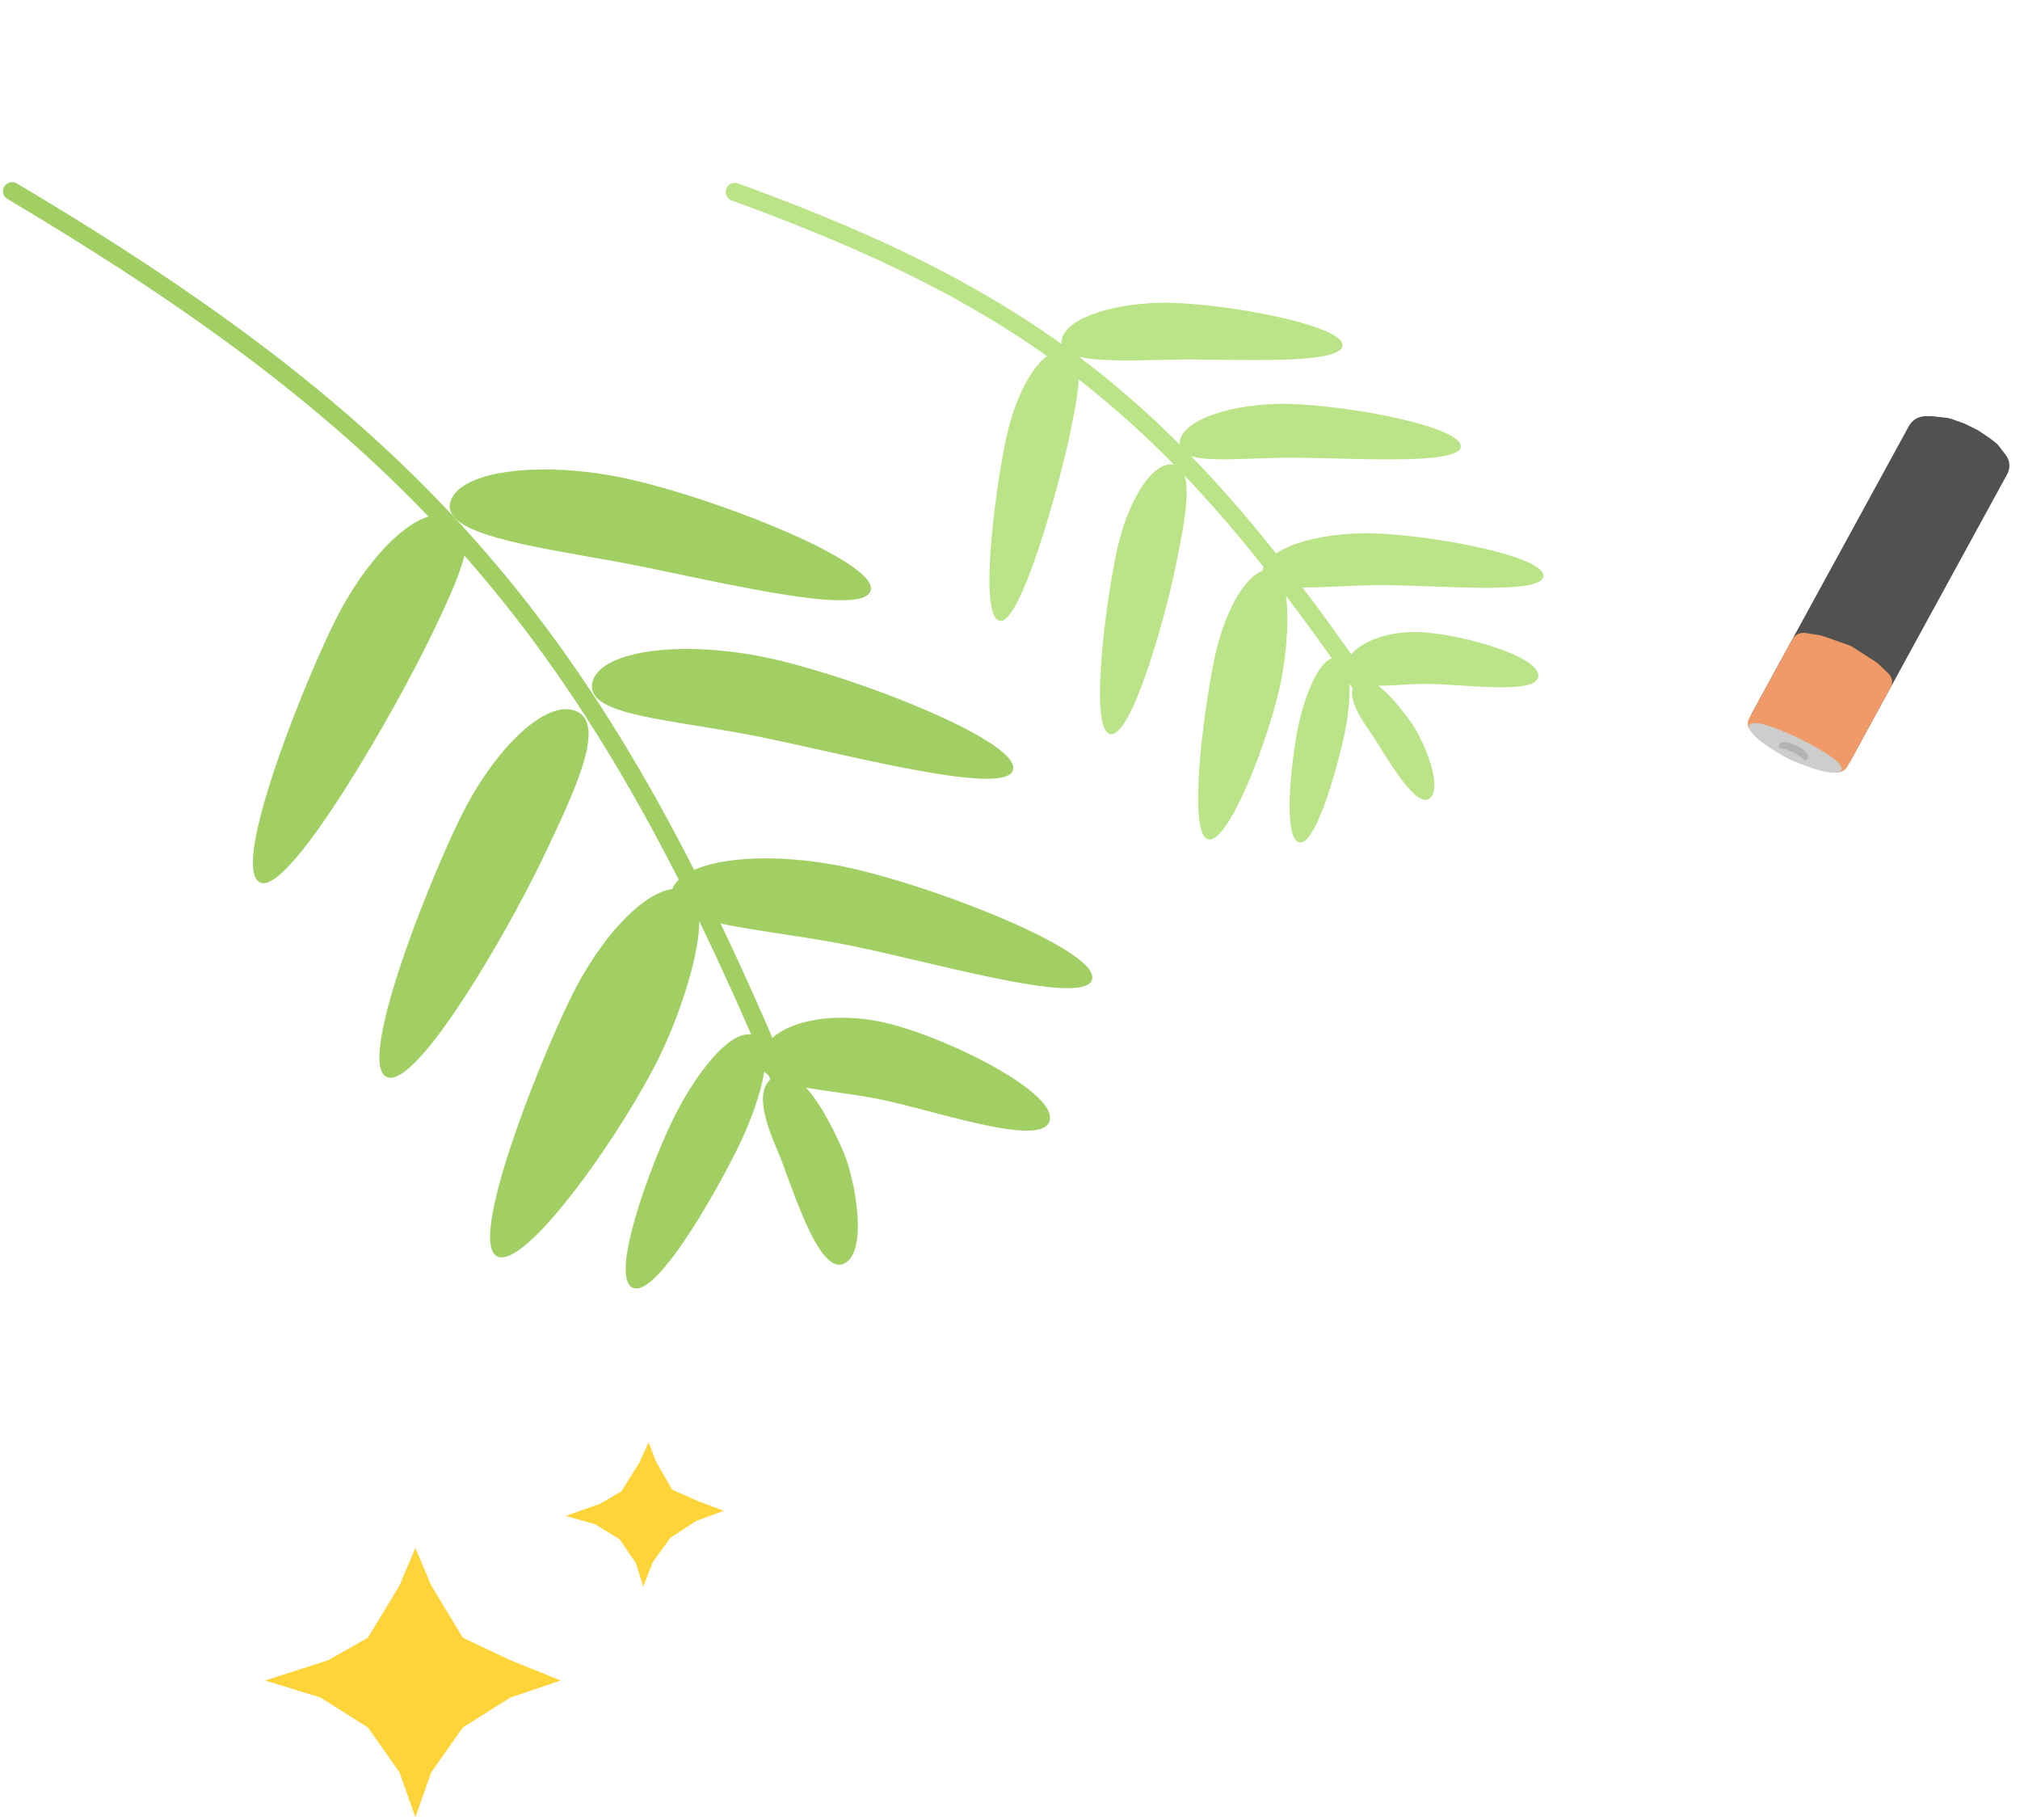 <svg width="333" height="300" viewBox="0 0 333 300" fill="none" xmlns="http://www.w3.org/2000/svg">
<path d="M108.881 173.813C103.052 185.909 86.886 209.198 82.013 207.097C77.139 204.996 88.041 176.993 93.871 164.897C99.7 152.801 108.376 144.698 113.25 146.799C118.124 148.9 113.25 164.748 108.881 173.813Z" fill="#A1CF64"/>
<path d="M121.916 188.606C118.205 196.305 108.221 213.936 104.329 212.259C100.438 210.582 107.031 192.607 110.741 184.908C114.452 177.208 120.614 169.009 124.505 170.687C128.396 172.364 124.696 182.836 121.916 188.606Z" fill="#A1CF64"/>
<path d="M138.988 189.705C141.006 194.357 143.264 206.67 138.988 208.329C134.711 209.989 130.223 194.357 128.204 189.705C126.186 185.053 123.928 178.841 128.204 177.181C132.481 175.522 137.475 186.218 138.988 189.705Z" fill="#A1CF64"/>
<path d="M89.33 141.763C83.501 153.859 68.638 179.612 63.764 177.511C58.891 175.411 69.793 147.407 75.623 135.312C81.452 123.216 90.128 115.113 95.002 117.214C99.876 119.315 95.159 129.667 89.33 141.763Z" fill="#A1CF64"/>
<path d="M71.082 104.781C65.253 116.877 47.783 147.562 42.91 145.461C38.036 143.36 48.938 115.357 54.768 103.261C60.597 91.165 69.273 83.063 74.147 85.163C79.021 87.264 76.911 92.685 71.082 104.781Z" fill="#A1CF64"/>
<path d="M137.48 142.517C151.293 144.977 181.044 156.361 180.053 161.339C179.062 166.317 151.293 157.782 137.48 155.323C123.667 152.863 109.685 152.057 110.676 147.078C111.666 142.1 123.667 140.058 137.48 142.517Z" fill="#A1CF64"/>
<path d="M144.433 168.249C153.94 169.942 174.053 179.61 173.062 184.588C172.071 189.567 153.173 182.611 143.665 180.918C134.158 179.225 124.433 179.176 125.424 174.198C126.415 169.22 134.925 166.557 144.433 168.249Z" fill="#A1CF64"/>
<path d="M124.446 108.001C138.259 110.461 168.01 121.845 167.019 126.823C166.028 131.801 135.728 123.266 121.916 120.806C108.103 118.347 96.65 117.54 97.641 112.562C98.632 107.584 110.633 105.542 124.446 108.001Z" fill="#A1CF64"/>
<path d="M100.984 78.416C114.797 80.875 144.548 92.259 143.557 97.237C142.566 102.216 114.797 94.913 100.984 92.454C87.171 89.995 73.189 87.955 74.18 82.977C75.171 77.999 87.171 75.957 100.984 78.416Z" fill="#A1CF64"/>
<path d="M130.738 183.003C99.102 106.02 71.203 72.57 2 31.517" stroke="#A1CF64" stroke-width="3" stroke-linecap="round" stroke-linejoin="round"/>
<path d="M211.117 112.564C209.282 121.41 202.608 139.092 199.183 138.332C195.759 137.571 198.358 117.434 200.192 108.589C202.027 99.743 206.289 93.189 209.714 93.949C213.138 94.71 212.491 105.935 211.117 112.564Z" fill="#BBE387"/>
<path d="M221.694 120.724C220.526 126.355 216.906 139.445 214.172 138.838C211.439 138.23 212.849 125.358 214.016 119.728C215.184 114.097 217.833 107.81 220.567 108.417C223.301 109.024 222.569 116.505 221.694 120.724Z" fill="#BBE387"/>
<path d="M232.719 119.208C234.722 122.048 238.064 129.973 235.602 131.645C233.139 133.317 227.866 123.47 225.863 120.629C223.859 117.789 221.462 113.938 223.924 112.266C226.387 110.594 231.218 117.079 232.719 119.208Z" fill="#BBE387"/>
<path d="M193.725 93.738C191.89 102.584 186.426 121.741 183.002 120.981C179.578 120.22 182.176 100.083 184.01 91.237C185.845 82.392 190.108 75.837 193.532 76.598C196.956 77.358 195.559 84.893 193.725 93.738Z" fill="#BBE387"/>
<path d="M176.398 71.448C174.564 80.294 168.205 103.087 164.781 102.327C161.357 101.566 163.955 81.429 165.79 72.583C167.624 63.737 171.887 57.183 175.311 57.944C178.735 58.704 178.233 62.602 176.398 71.448Z" fill="#BBE387"/>
<path d="M224.457 87.896C233.621 87.717 254.3 91.398 254.44 94.853C254.581 98.308 235.603 96.268 226.439 96.447C217.276 96.625 208.26 97.93 208.12 94.475C207.979 91.02 215.294 88.074 224.457 87.896Z" fill="#BBE387"/>
<path d="M232.861 104.163C239.168 104.04 253.453 107.845 253.593 111.3C253.734 114.755 240.641 112.601 234.333 112.724C228.026 112.846 221.835 114.096 221.695 110.641C221.554 107.186 226.553 104.286 232.861 104.163Z" fill="#BBE387"/>
<path d="M210.828 66.565C219.991 66.386 240.67 70.067 240.811 73.522C240.951 76.977 220.364 75.271 211.201 75.449C202.037 75.627 194.63 76.598 194.49 73.143C194.35 69.688 201.664 66.743 210.828 66.565Z" fill="#BBE387"/>
<path d="M191.331 49.901C200.494 49.722 221.173 53.403 221.314 56.858C221.454 60.313 202.667 59.096 193.503 59.275C184.34 59.453 175.134 59.934 174.993 56.479C174.853 53.024 182.167 50.079 191.331 49.901Z" fill="#BBE387"/>
<path d="M226.436 115.82C194.406 68.582 171.49 49.922 121.134 31.63" stroke="#BBE387" stroke-width="3" stroke-linecap="round" stroke-linejoin="round"/>
<path d="M305.104 125.314C304.309 126.768 302.458 127.356 300.97 126.629L290.15 121.338C288.662 120.61 288.1 118.841 288.895 117.388L314.684 70.218C315.074 69.505 315.743 68.967 316.538 68.728L316.579 68.716C316.891 68.622 317.216 68.576 317.54 68.58L318.507 68.592L319.89 68.748L320.926 68.865C321.156 68.891 321.381 68.942 321.598 69.017L323.737 69.762L324.895 70.328L326.053 70.895L327.929 72.159L328.917 72.906C329.123 73.062 329.306 73.243 329.462 73.445L330.086 74.254L330.655 74.993C330.847 75.242 330.995 75.519 331.094 75.814L331.107 75.852C331.36 76.605 331.283 77.432 330.893 78.144L305.104 125.314Z" fill="#515151"/>
<path d="M304.563 126.304C304.067 127.211 302.912 127.578 301.983 127.124L289.137 120.842C288.208 120.388 287.857 119.284 288.353 118.377L295.458 105.382C295.878 104.615 296.759 104.186 297.634 104.324L300.03 104.7C300.155 104.72 300.277 104.75 300.395 104.792L304.916 106.385C305.064 106.437 305.205 106.506 305.335 106.59L309.323 109.158C309.427 109.225 309.525 109.302 309.613 109.386L311.323 111.018C311.948 111.614 312.087 112.542 311.668 113.309L304.563 126.304Z" fill="#F19A69"/>
<path d="M288.334 119.756C288.353 118.377 292.281 119.604 296.757 121.793C301.234 123.982 304.563 126.304 303.385 127.116C302.208 127.928 297.856 126.494 294.961 125.078C292.067 123.663 288.314 121.134 288.334 119.756Z" fill="#CDCDCD"/>
<path d="M293.264 122.86C293.486 122.044 294.793 122.22 296.159 122.888C297.526 123.556 298.424 124.474 297.858 125.107C297.292 125.739 296.699 125.928 294.962 125.078C293.225 124.229 293.041 123.676 293.264 122.86Z" fill="#B3B3B3"/>
<path d="M292.987 123.418C292.825 122.932 294.761 123.593 295.584 123.995C296.159 124.276 297.934 125.383 297.565 125.657C297.197 125.932 296.135 125.652 294.986 125.09C293.836 124.528 293.148 123.905 292.987 123.418Z" fill="#CDCDCD"/>
<path d="M68.475 255.132L71.082 261.295L76.296 269.924L84.116 273.623L92.435 276.97L84.116 279.786L76.296 284.717L71.082 292.113L68.475 299.51L65.868 292.113L60.654 284.717L52.834 279.786L43.71 276.97L54.137 273.623L60.654 269.924L65.868 261.295L68.475 255.132Z" fill="#FFD439"/>
<path d="M106.911 237.715L108.187 240.974L110.81 245.51L114.923 247.358L119.309 249.009L114.804 250.663L110.524 253.441L107.592 257.497L106.055 261.507L104.803 257.587L102.156 253.711L98.067 251.203L93.24 249.85L98.884 247.876L102.442 245.78L105.398 241.064L106.911 237.715Z" fill="#FFD439"/>
</svg>
